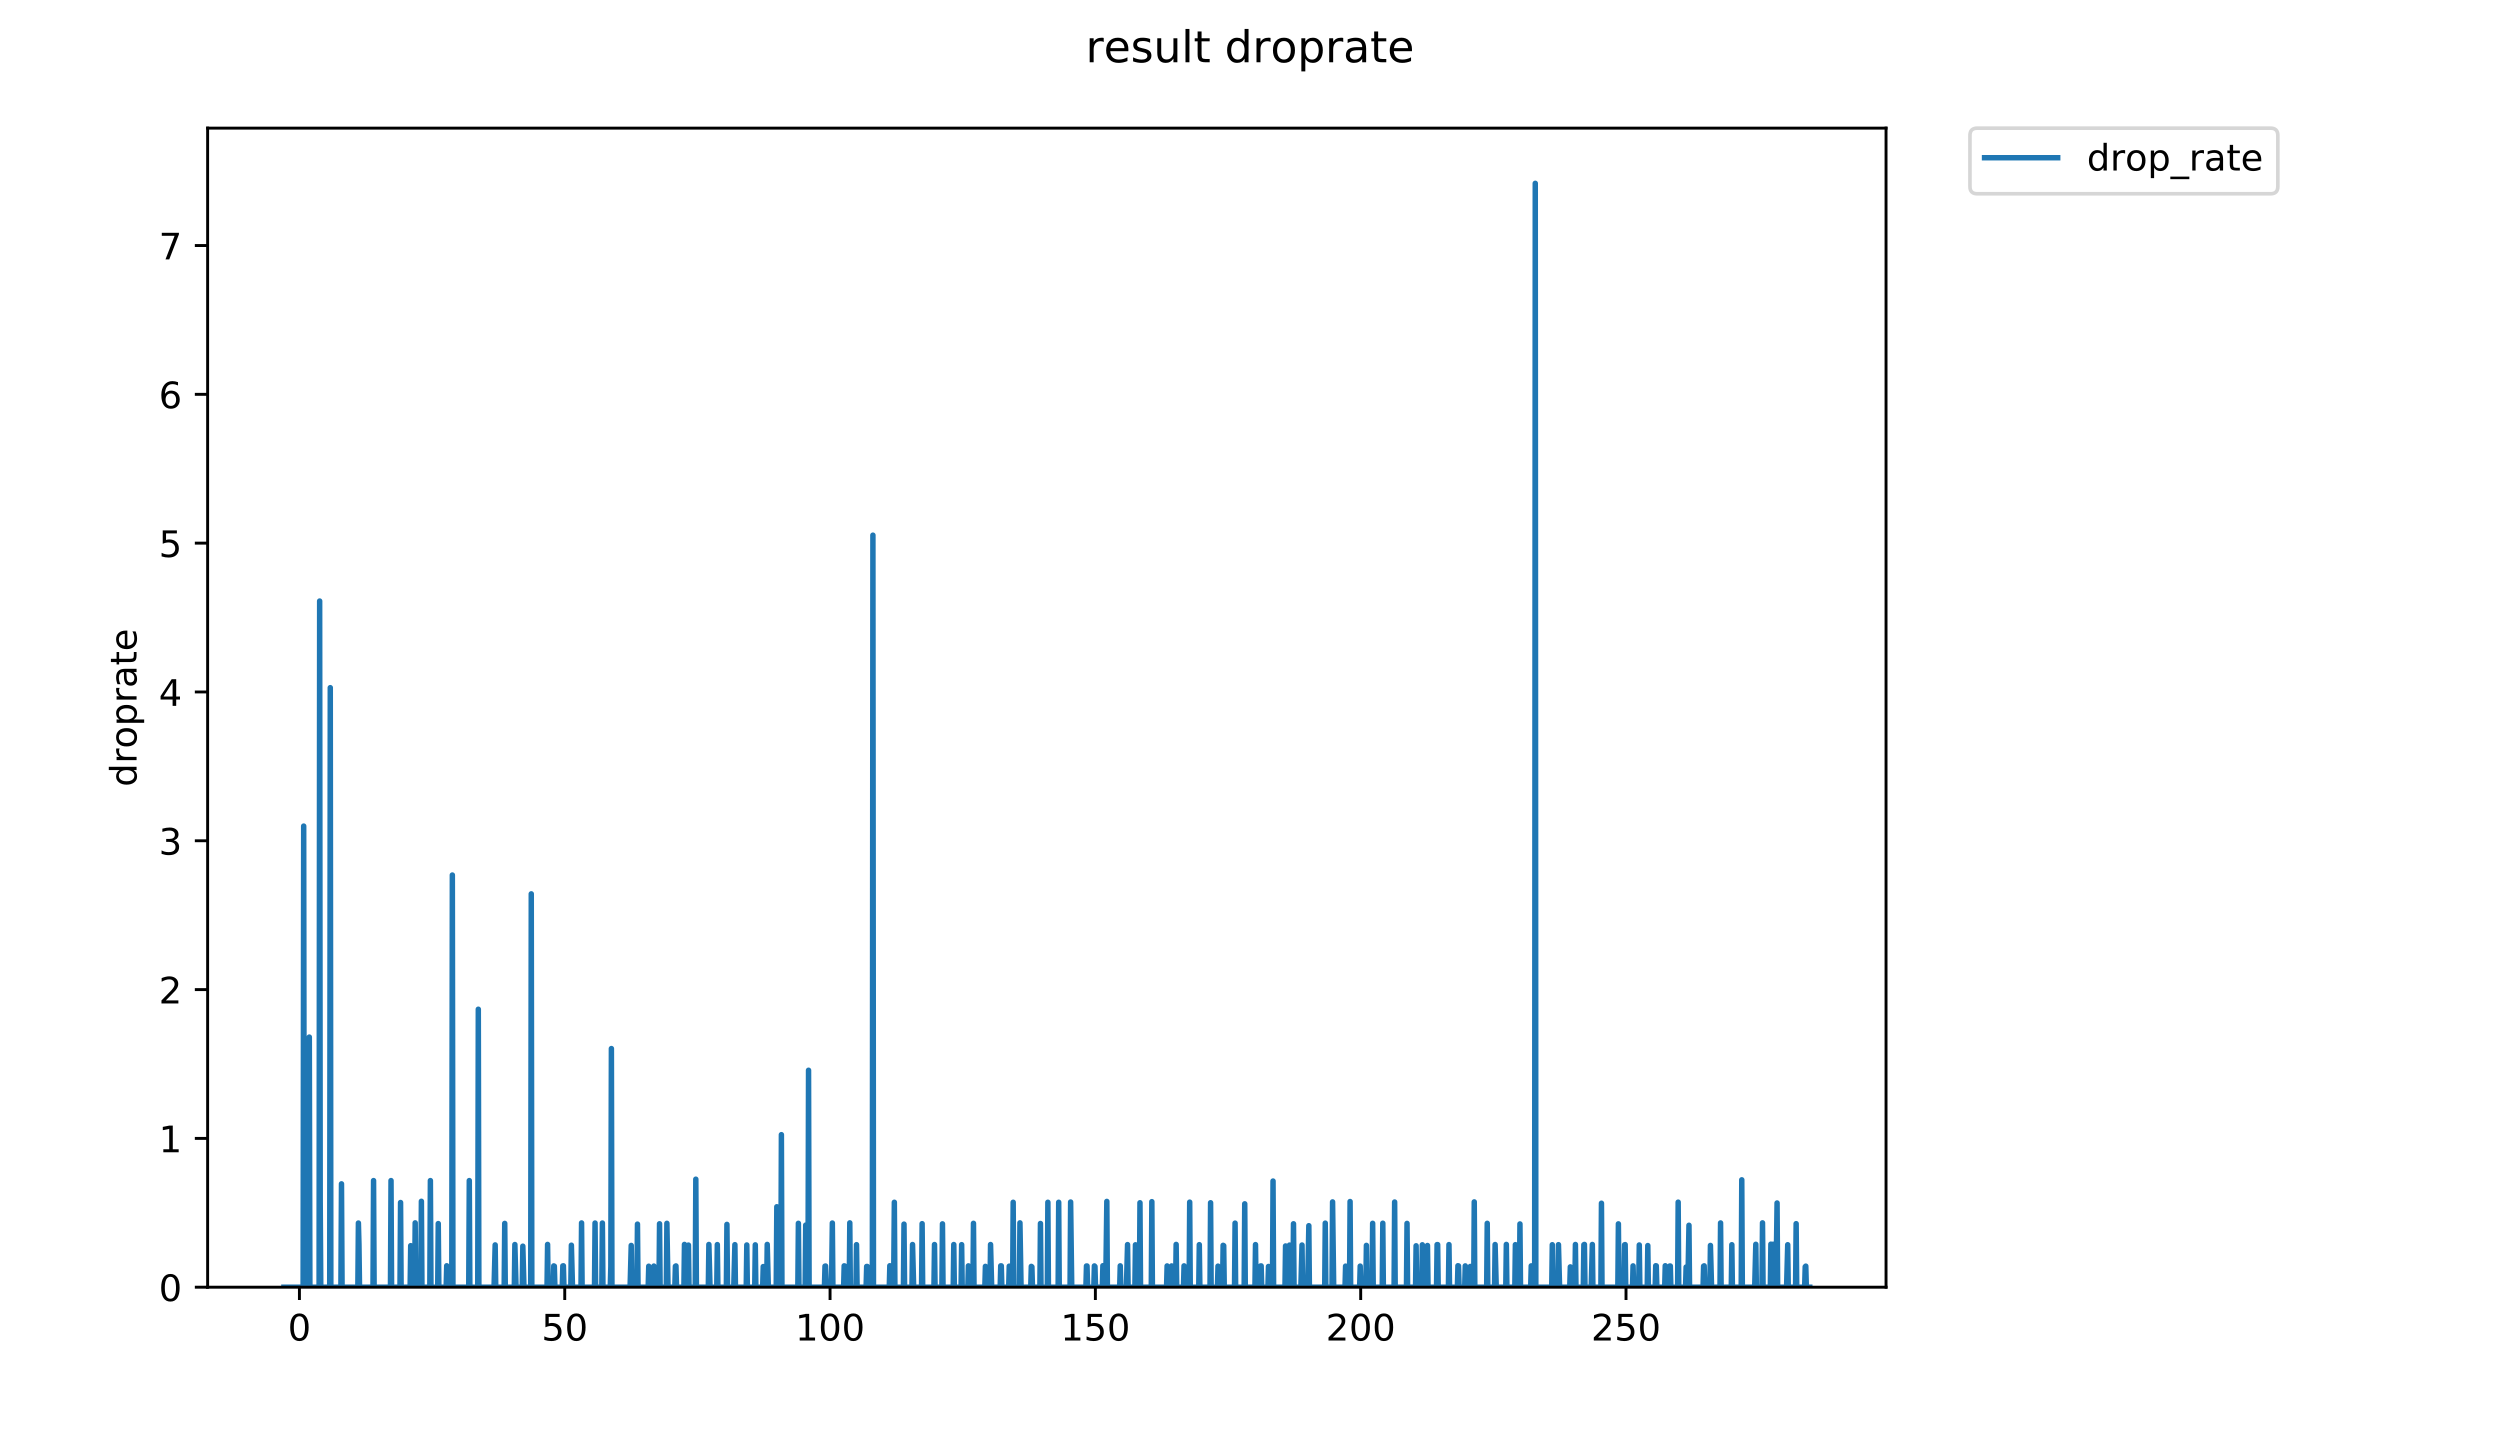 <?xml version="1.0" encoding="utf-8" standalone="no"?>
<!DOCTYPE svg PUBLIC "-//W3C//DTD SVG 1.1//EN"
  "http://www.w3.org/Graphics/SVG/1.1/DTD/svg11.dtd">
<!-- Created with matplotlib (https://matplotlib.org/) -->
<svg height="396pt" version="1.1" viewBox="0 0 684 396" width="684pt" xmlns="http://www.w3.org/2000/svg" xmlns:xlink="http://www.w3.org/1999/xlink">
 <defs>
  <style type="text/css">
*{stroke-linecap:butt;stroke-linejoin:round;}
  </style>
 </defs>
 <g id="figure_1">
  <g id="patch_1">
   <path d="M 0 396 
L 684 396 
L 684 0 
L 0 0 
z
" style="fill:#ffffff;"/>
  </g>
  <g id="axes_1">
   <g id="patch_2">
    <path d="M 56.807 352.174 
L 516.019 352.174 
L 516.019 35.062 
L 56.807 35.062 
z
" style="fill:#ffffff;"/>
   </g>
   <g id="matplotlib.axis_1">
    <g id="xtick_1">
     <g id="line2d_1">
      <defs>
       <path d="M 0 0 
L 0 3.5 
" id="m23c1cacef6" style="stroke:#000000;stroke-width:0.8;"/>
      </defs>
      <g>
       <use style="stroke:#000000;stroke-width:0.8;" x="81.922" xlink:href="#m23c1cacef6" y="352.174"/>
      </g>
     </g>
     <g id="text_1">
      <!-- 0 -->
      <defs>
       <path d="M 31.781 66.406 
Q 24.172 66.406 20.328 58.906 
Q 16.5 51.422 16.5 36.375 
Q 16.5 21.391 20.328 13.891 
Q 24.172 6.391 31.781 6.391 
Q 39.453 6.391 43.281 13.891 
Q 47.125 21.391 47.125 36.375 
Q 47.125 51.422 43.281 58.906 
Q 39.453 66.406 31.781 66.406 
z
M 31.781 74.219 
Q 44.047 74.219 50.516 64.516 
Q 56.984 54.828 56.984 36.375 
Q 56.984 17.969 50.516 8.266 
Q 44.047 -1.422 31.781 -1.422 
Q 19.531 -1.422 13.062 8.266 
Q 6.594 17.969 6.594 36.375 
Q 6.594 54.828 13.062 64.516 
Q 19.531 74.219 31.781 74.219 
z
" id="DejaVuSans-48"/>
      </defs>
      <g transform="translate(78.74 366.773)scale(0.1 -0.1)">
       <use xlink:href="#DejaVuSans-48"/>
      </g>
     </g>
    </g>
    <g id="xtick_2">
     <g id="line2d_2">
      <g>
       <use style="stroke:#000000;stroke-width:0.8;" x="154.513" xlink:href="#m23c1cacef6" y="352.174"/>
      </g>
     </g>
     <g id="text_2">
      <!-- 50 -->
      <defs>
       <path d="M 10.797 72.906 
L 49.516 72.906 
L 49.516 64.594 
L 19.828 64.594 
L 19.828 46.734 
Q 21.969 47.469 24.109 47.828 
Q 26.266 48.188 28.422 48.188 
Q 40.625 48.188 47.75 41.5 
Q 54.891 34.812 54.891 23.391 
Q 54.891 11.625 47.562 5.094 
Q 40.234 -1.422 26.906 -1.422 
Q 22.312 -1.422 17.547 -0.641 
Q 12.797 0.141 7.719 1.703 
L 7.719 11.625 
Q 12.109 9.234 16.797 8.062 
Q 21.484 6.891 26.703 6.891 
Q 35.156 6.891 40.078 11.328 
Q 45.016 15.766 45.016 23.391 
Q 45.016 31 40.078 35.438 
Q 35.156 39.891 26.703 39.891 
Q 22.75 39.891 18.812 39.016 
Q 14.891 38.141 10.797 36.281 
z
" id="DejaVuSans-53"/>
      </defs>
      <g transform="translate(148.15 366.773)scale(0.1 -0.1)">
       <use xlink:href="#DejaVuSans-53"/>
       <use x="63.623" xlink:href="#DejaVuSans-48"/>
      </g>
     </g>
    </g>
    <g id="xtick_3">
     <g id="line2d_3">
      <g>
       <use style="stroke:#000000;stroke-width:0.8;" x="227.104" xlink:href="#m23c1cacef6" y="352.174"/>
      </g>
     </g>
     <g id="text_3">
      <!-- 100 -->
      <defs>
       <path d="M 12.406 8.297 
L 28.516 8.297 
L 28.516 63.922 
L 10.984 60.406 
L 10.984 69.391 
L 28.422 72.906 
L 38.281 72.906 
L 38.281 8.297 
L 54.391 8.297 
L 54.391 0 
L 12.406 0 
z
" id="DejaVuSans-49"/>
      </defs>
      <g transform="translate(217.56 366.773)scale(0.1 -0.1)">
       <use xlink:href="#DejaVuSans-49"/>
       <use x="63.623" xlink:href="#DejaVuSans-48"/>
       <use x="127.246" xlink:href="#DejaVuSans-48"/>
      </g>
     </g>
    </g>
    <g id="xtick_4">
     <g id="line2d_4">
      <g>
       <use style="stroke:#000000;stroke-width:0.8;" x="299.695" xlink:href="#m23c1cacef6" y="352.174"/>
      </g>
     </g>
     <g id="text_4">
      <!-- 150 -->
      <g transform="translate(290.151 366.773)scale(0.1 -0.1)">
       <use xlink:href="#DejaVuSans-49"/>
       <use x="63.623" xlink:href="#DejaVuSans-53"/>
       <use x="127.246" xlink:href="#DejaVuSans-48"/>
      </g>
     </g>
    </g>
    <g id="xtick_5">
     <g id="line2d_5">
      <g>
       <use style="stroke:#000000;stroke-width:0.8;" x="372.286" xlink:href="#m23c1cacef6" y="352.174"/>
      </g>
     </g>
     <g id="text_5">
      <!-- 200 -->
      <defs>
       <path d="M 19.188 8.297 
L 53.609 8.297 
L 53.609 0 
L 7.328 0 
L 7.328 8.297 
Q 12.938 14.109 22.625 23.891 
Q 32.328 33.688 34.812 36.531 
Q 39.547 41.844 41.422 45.531 
Q 43.312 49.219 43.312 52.781 
Q 43.312 58.594 39.234 62.25 
Q 35.156 65.922 28.609 65.922 
Q 23.969 65.922 18.812 64.312 
Q 13.672 62.703 7.812 59.422 
L 7.812 69.391 
Q 13.766 71.781 18.938 73 
Q 24.125 74.219 28.422 74.219 
Q 39.75 74.219 46.484 68.547 
Q 53.219 62.891 53.219 53.422 
Q 53.219 48.922 51.531 44.891 
Q 49.859 40.875 45.406 35.406 
Q 44.188 33.984 37.641 27.219 
Q 31.109 20.453 19.188 8.297 
z
" id="DejaVuSans-50"/>
      </defs>
      <g transform="translate(362.742 366.773)scale(0.1 -0.1)">
       <use xlink:href="#DejaVuSans-50"/>
       <use x="63.623" xlink:href="#DejaVuSans-48"/>
       <use x="127.246" xlink:href="#DejaVuSans-48"/>
      </g>
     </g>
    </g>
    <g id="xtick_6">
     <g id="line2d_6">
      <g>
       <use style="stroke:#000000;stroke-width:0.8;" x="444.877" xlink:href="#m23c1cacef6" y="352.174"/>
      </g>
     </g>
     <g id="text_6">
      <!-- 250 -->
      <g transform="translate(435.333 366.773)scale(0.1 -0.1)">
       <use xlink:href="#DejaVuSans-50"/>
       <use x="63.623" xlink:href="#DejaVuSans-53"/>
       <use x="127.246" xlink:href="#DejaVuSans-48"/>
      </g>
     </g>
    </g>
   </g>
   <g id="matplotlib.axis_2">
    <g id="ytick_1">
     <g id="line2d_7">
      <defs>
       <path d="M 0 0 
L -3.5 0 
" id="m10ba85104d" style="stroke:#000000;stroke-width:0.8;"/>
      </defs>
      <g>
       <use style="stroke:#000000;stroke-width:0.8;" x="56.807" xlink:href="#m10ba85104d" y="352.174"/>
      </g>
     </g>
     <g id="text_7">
      <!-- 0 -->
      <g transform="translate(43.445 355.973)scale(0.1 -0.1)">
       <use xlink:href="#DejaVuSans-48"/>
      </g>
     </g>
    </g>
    <g id="ytick_2">
     <g id="line2d_8">
      <g>
       <use style="stroke:#000000;stroke-width:0.8;" x="56.807" xlink:href="#m10ba85104d" y="311.461"/>
      </g>
     </g>
     <g id="text_8">
      <!-- 1 -->
      <g transform="translate(43.445 315.26)scale(0.1 -0.1)">
       <use xlink:href="#DejaVuSans-49"/>
      </g>
     </g>
    </g>
    <g id="ytick_3">
     <g id="line2d_9">
      <g>
       <use style="stroke:#000000;stroke-width:0.8;" x="56.807" xlink:href="#m10ba85104d" y="270.747"/>
      </g>
     </g>
     <g id="text_9">
      <!-- 2 -->
      <g transform="translate(43.445 274.547)scale(0.1 -0.1)">
       <use xlink:href="#DejaVuSans-50"/>
      </g>
     </g>
    </g>
    <g id="ytick_4">
     <g id="line2d_10">
      <g>
       <use style="stroke:#000000;stroke-width:0.8;" x="56.807" xlink:href="#m10ba85104d" y="230.034"/>
      </g>
     </g>
     <g id="text_10">
      <!-- 3 -->
      <defs>
       <path d="M 40.578 39.312 
Q 47.656 37.797 51.625 33 
Q 55.609 28.219 55.609 21.188 
Q 55.609 10.406 48.188 4.484 
Q 40.766 -1.422 27.094 -1.422 
Q 22.516 -1.422 17.656 -0.516 
Q 12.797 0.391 7.625 2.203 
L 7.625 11.719 
Q 11.719 9.328 16.594 8.109 
Q 21.484 6.891 26.812 6.891 
Q 36.078 6.891 40.938 10.547 
Q 45.797 14.203 45.797 21.188 
Q 45.797 27.641 41.281 31.266 
Q 36.766 34.906 28.719 34.906 
L 20.219 34.906 
L 20.219 43.016 
L 29.109 43.016 
Q 36.375 43.016 40.234 45.922 
Q 44.094 48.828 44.094 54.297 
Q 44.094 59.906 40.109 62.906 
Q 36.141 65.922 28.719 65.922 
Q 24.656 65.922 20.016 65.031 
Q 15.375 64.156 9.812 62.312 
L 9.812 71.094 
Q 15.438 72.656 20.344 73.438 
Q 25.25 74.219 29.594 74.219 
Q 40.828 74.219 47.359 69.109 
Q 53.906 64.016 53.906 55.328 
Q 53.906 49.266 50.438 45.094 
Q 46.969 40.922 40.578 39.312 
z
" id="DejaVuSans-51"/>
      </defs>
      <g transform="translate(43.445 233.833)scale(0.1 -0.1)">
       <use xlink:href="#DejaVuSans-51"/>
      </g>
     </g>
    </g>
    <g id="ytick_5">
     <g id="line2d_11">
      <g>
       <use style="stroke:#000000;stroke-width:0.8;" x="56.807" xlink:href="#m10ba85104d" y="189.32"/>
      </g>
     </g>
     <g id="text_11">
      <!-- 4 -->
      <defs>
       <path d="M 37.797 64.312 
L 12.891 25.391 
L 37.797 25.391 
z
M 35.203 72.906 
L 47.609 72.906 
L 47.609 25.391 
L 58.016 25.391 
L 58.016 17.188 
L 47.609 17.188 
L 47.609 0 
L 37.797 0 
L 37.797 17.188 
L 4.891 17.188 
L 4.891 26.703 
z
" id="DejaVuSans-52"/>
      </defs>
      <g transform="translate(43.445 193.12)scale(0.1 -0.1)">
       <use xlink:href="#DejaVuSans-52"/>
      </g>
     </g>
    </g>
    <g id="ytick_6">
     <g id="line2d_12">
      <g>
       <use style="stroke:#000000;stroke-width:0.8;" x="56.807" xlink:href="#m10ba85104d" y="148.607"/>
      </g>
     </g>
     <g id="text_12">
      <!-- 5 -->
      <g transform="translate(43.445 152.406)scale(0.1 -0.1)">
       <use xlink:href="#DejaVuSans-53"/>
      </g>
     </g>
    </g>
    <g id="ytick_7">
     <g id="line2d_13">
      <g>
       <use style="stroke:#000000;stroke-width:0.8;" x="56.807" xlink:href="#m10ba85104d" y="107.894"/>
      </g>
     </g>
     <g id="text_13">
      <!-- 6 -->
      <defs>
       <path d="M 33.016 40.375 
Q 26.375 40.375 22.484 35.828 
Q 18.609 31.297 18.609 23.391 
Q 18.609 15.531 22.484 10.953 
Q 26.375 6.391 33.016 6.391 
Q 39.656 6.391 43.531 10.953 
Q 47.406 15.531 47.406 23.391 
Q 47.406 31.297 43.531 35.828 
Q 39.656 40.375 33.016 40.375 
z
M 52.594 71.297 
L 52.594 62.312 
Q 48.875 64.062 45.094 64.984 
Q 41.312 65.922 37.594 65.922 
Q 27.828 65.922 22.672 59.328 
Q 17.531 52.734 16.797 39.406 
Q 19.672 43.656 24.016 45.922 
Q 28.375 48.188 33.594 48.188 
Q 44.578 48.188 50.953 41.516 
Q 57.328 34.859 57.328 23.391 
Q 57.328 12.156 50.688 5.359 
Q 44.047 -1.422 33.016 -1.422 
Q 20.359 -1.422 13.672 8.266 
Q 6.984 17.969 6.984 36.375 
Q 6.984 53.656 15.188 63.938 
Q 23.391 74.219 37.203 74.219 
Q 40.922 74.219 44.703 73.484 
Q 48.484 72.75 52.594 71.297 
z
" id="DejaVuSans-54"/>
      </defs>
      <g transform="translate(43.445 111.693)scale(0.1 -0.1)">
       <use xlink:href="#DejaVuSans-54"/>
      </g>
     </g>
    </g>
    <g id="ytick_8">
     <g id="line2d_14">
      <g>
       <use style="stroke:#000000;stroke-width:0.8;" x="56.807" xlink:href="#m10ba85104d" y="67.18"/>
      </g>
     </g>
     <g id="text_14">
      <!-- 7 -->
      <defs>
       <path d="M 8.203 72.906 
L 55.078 72.906 
L 55.078 68.703 
L 28.609 0 
L 18.312 0 
L 43.219 64.594 
L 8.203 64.594 
z
" id="DejaVuSans-55"/>
      </defs>
      <g transform="translate(43.445 70.979)scale(0.1 -0.1)">
       <use xlink:href="#DejaVuSans-55"/>
      </g>
     </g>
    </g>
    <g id="text_15">
     <!-- droprate -->
     <defs>
      <path d="M 45.406 46.391 
L 45.406 75.984 
L 54.391 75.984 
L 54.391 0 
L 45.406 0 
L 45.406 8.203 
Q 42.578 3.328 38.25 0.953 
Q 33.938 -1.422 27.875 -1.422 
Q 17.969 -1.422 11.734 6.484 
Q 5.516 14.406 5.516 27.297 
Q 5.516 40.188 11.734 48.094 
Q 17.969 56 27.875 56 
Q 33.938 56 38.25 53.625 
Q 42.578 51.266 45.406 46.391 
z
M 14.797 27.297 
Q 14.797 17.391 18.875 11.75 
Q 22.953 6.109 30.078 6.109 
Q 37.203 6.109 41.297 11.75 
Q 45.406 17.391 45.406 27.297 
Q 45.406 37.203 41.297 42.844 
Q 37.203 48.484 30.078 48.484 
Q 22.953 48.484 18.875 42.844 
Q 14.797 37.203 14.797 27.297 
z
" id="DejaVuSans-100"/>
      <path d="M 41.109 46.297 
Q 39.594 47.172 37.812 47.578 
Q 36.031 48 33.891 48 
Q 26.266 48 22.188 43.047 
Q 18.109 38.094 18.109 28.812 
L 18.109 0 
L 9.078 0 
L 9.078 54.688 
L 18.109 54.688 
L 18.109 46.188 
Q 20.953 51.172 25.484 53.578 
Q 30.031 56 36.531 56 
Q 37.453 56 38.578 55.875 
Q 39.703 55.766 41.062 55.516 
z
" id="DejaVuSans-114"/>
      <path d="M 30.609 48.391 
Q 23.391 48.391 19.188 42.75 
Q 14.984 37.109 14.984 27.297 
Q 14.984 17.484 19.156 11.844 
Q 23.344 6.203 30.609 6.203 
Q 37.797 6.203 41.984 11.859 
Q 46.188 17.531 46.188 27.297 
Q 46.188 37.016 41.984 42.703 
Q 37.797 48.391 30.609 48.391 
z
M 30.609 56 
Q 42.328 56 49.016 48.375 
Q 55.719 40.766 55.719 27.297 
Q 55.719 13.875 49.016 6.219 
Q 42.328 -1.422 30.609 -1.422 
Q 18.844 -1.422 12.172 6.219 
Q 5.516 13.875 5.516 27.297 
Q 5.516 40.766 12.172 48.375 
Q 18.844 56 30.609 56 
z
" id="DejaVuSans-111"/>
      <path d="M 18.109 8.203 
L 18.109 -20.797 
L 9.078 -20.797 
L 9.078 54.688 
L 18.109 54.688 
L 18.109 46.391 
Q 20.953 51.266 25.266 53.625 
Q 29.594 56 35.594 56 
Q 45.562 56 51.781 48.094 
Q 58.016 40.188 58.016 27.297 
Q 58.016 14.406 51.781 6.484 
Q 45.562 -1.422 35.594 -1.422 
Q 29.594 -1.422 25.266 0.953 
Q 20.953 3.328 18.109 8.203 
z
M 48.688 27.297 
Q 48.688 37.203 44.609 42.844 
Q 40.531 48.484 33.406 48.484 
Q 26.266 48.484 22.188 42.844 
Q 18.109 37.203 18.109 27.297 
Q 18.109 17.391 22.188 11.75 
Q 26.266 6.109 33.406 6.109 
Q 40.531 6.109 44.609 11.75 
Q 48.688 17.391 48.688 27.297 
z
" id="DejaVuSans-112"/>
      <path d="M 34.281 27.484 
Q 23.391 27.484 19.188 25 
Q 14.984 22.516 14.984 16.5 
Q 14.984 11.719 18.141 8.906 
Q 21.297 6.109 26.703 6.109 
Q 34.188 6.109 38.703 11.406 
Q 43.219 16.703 43.219 25.484 
L 43.219 27.484 
z
M 52.203 31.203 
L 52.203 0 
L 43.219 0 
L 43.219 8.297 
Q 40.141 3.328 35.547 0.953 
Q 30.953 -1.422 24.312 -1.422 
Q 15.922 -1.422 10.953 3.297 
Q 6 8.016 6 15.922 
Q 6 25.141 12.172 29.828 
Q 18.359 34.516 30.609 34.516 
L 43.219 34.516 
L 43.219 35.406 
Q 43.219 41.609 39.141 45 
Q 35.062 48.391 27.688 48.391 
Q 23 48.391 18.547 47.266 
Q 14.109 46.141 10.016 43.891 
L 10.016 52.203 
Q 14.938 54.109 19.578 55.047 
Q 24.219 56 28.609 56 
Q 40.484 56 46.344 49.844 
Q 52.203 43.703 52.203 31.203 
z
" id="DejaVuSans-97"/>
      <path d="M 18.312 70.219 
L 18.312 54.688 
L 36.812 54.688 
L 36.812 47.703 
L 18.312 47.703 
L 18.312 18.016 
Q 18.312 11.328 20.141 9.422 
Q 21.969 7.516 27.594 7.516 
L 36.812 7.516 
L 36.812 0 
L 27.594 0 
Q 17.188 0 13.234 3.875 
Q 9.281 7.766 9.281 18.016 
L 9.281 47.703 
L 2.688 47.703 
L 2.688 54.688 
L 9.281 54.688 
L 9.281 70.219 
z
" id="DejaVuSans-116"/>
      <path d="M 56.203 29.594 
L 56.203 25.203 
L 14.891 25.203 
Q 15.484 15.922 20.484 11.062 
Q 25.484 6.203 34.422 6.203 
Q 39.594 6.203 44.453 7.469 
Q 49.312 8.734 54.109 11.281 
L 54.109 2.781 
Q 49.266 0.734 44.188 -0.344 
Q 39.109 -1.422 33.891 -1.422 
Q 20.797 -1.422 13.156 6.188 
Q 5.516 13.812 5.516 26.812 
Q 5.516 40.234 12.766 48.109 
Q 20.016 56 32.328 56 
Q 43.359 56 49.781 48.891 
Q 56.203 41.797 56.203 29.594 
z
M 47.219 32.234 
Q 47.125 39.594 43.094 43.984 
Q 39.062 48.391 32.422 48.391 
Q 24.906 48.391 20.391 44.141 
Q 15.875 39.891 15.188 32.172 
z
" id="DejaVuSans-101"/>
     </defs>
     <g transform="translate(37.365 215.236)rotate(-90)scale(0.1 -0.1)">
      <use xlink:href="#DejaVuSans-100"/>
      <use x="63.477" xlink:href="#DejaVuSans-114"/>
      <use x="104.559" xlink:href="#DejaVuSans-111"/>
      <use x="165.74" xlink:href="#DejaVuSans-112"/>
      <use x="229.217" xlink:href="#DejaVuSans-114"/>
      <use x="270.33" xlink:href="#DejaVuSans-97"/>
      <use x="331.609" xlink:href="#DejaVuSans-116"/>
      <use x="370.818" xlink:href="#DejaVuSans-101"/>
     </g>
    </g>
   </g>
   <g id="line2d_15">
    <path clip-path="url(#p4b97c930f2)" d="M 77.68 352.174 
L 82.933 352.174 
L 83.089 226.02 
L 83.244 352.174 
L 84.471 352.174 
L 84.628 283.748 
L 84.784 352.174 
L 87.305 352.174 
L 87.458 164.447 
L 87.61 328.708 
L 87.763 352.174 
L 90.212 352.174 
L 90.364 188.149 
L 90.517 352.174 
L 93.272 352.174 
L 93.431 323.901 
L 93.59 352.174 
L 97.906 352.174 
L 98.059 334.625 
L 98.212 340.458 
L 98.365 352.174 
L 102.052 352.174 
L 102.205 323.01 
L 102.358 352.174 
L 106.829 352.174 
L 106.983 323.01 
L 107.136 352.174 
L 109.439 352.174 
L 109.593 329.009 
L 109.746 352.174 
L 112.21 352.174 
L 112.368 340.818 
L 112.522 352.174 
L 113.441 352.174 
L 113.594 334.575 
L 113.747 352.174 
L 115.135 352.174 
L 115.291 328.674 
L 115.446 352.174 
L 117.599 352.174 
L 117.753 323.01 
L 117.911 352.174 
L 119.756 352.174 
L 119.91 334.775 
L 120.064 352.174 
L 122.068 352.174 
L 122.221 346.316 
L 122.374 352.174 
L 123.607 352.174 
L 123.761 239.411 
L 123.923 352.174 
L 128.244 352.174 
L 128.397 323.01 
L 128.551 352.174 
L 130.708 352.174 
L 130.864 276.129 
L 131.018 352.174 
L 135.172 352.174 
L 135.479 340.608 
L 135.632 352.174 
L 137.941 352.174 
L 138.095 334.726 
L 138.248 352.174 
L 140.715 352.174 
L 140.868 340.508 
L 141.186 352.174 
L 142.887 352.174 
L 143.046 340.958 
L 143.355 352.174 
L 145.201 352.174 
L 145.354 244.562 
L 145.507 352.174 
L 149.665 352.174 
L 149.818 340.475 
L 149.973 352.174 
L 151.358 352.174 
L 151.511 346.35 
L 151.667 346.424 
L 151.822 352.174 
L 153.837 352.174 
L 153.989 346.35 
L 154.142 346.325 
L 154.296 352.174 
L 156.173 352.174 
L 156.329 340.689 
L 156.636 352.174 
L 158.961 352.174 
L 159.114 334.6 
L 159.267 352.174 
L 162.653 352.174 
L 162.806 334.625 
L 162.96 352.174 
L 164.658 352.174 
L 164.811 334.625 
L 164.964 352.174 
L 166.966 352.174 
L 167.123 346.456 
L 167.276 286.89 
L 167.429 352.174 
L 172.39 352.174 
L 172.703 340.754 
L 172.86 352.174 
L 174.255 352.174 
L 174.411 334.923 
L 174.568 352.174 
L 177.339 352.174 
L 177.495 346.44 
L 177.65 352.174 
L 178.748 352.174 
L 178.902 346.399 
L 179.057 352.174 
L 180.294 352.174 
L 180.449 334.825 
L 180.606 352.174 
L 182.307 352.174 
L 182.461 334.701 
L 182.77 352.174 
L 184.632 352.174 
L 184.788 346.456 
L 184.942 346.358 
L 185.095 352.174 
L 187.116 352.174 
L 187.269 340.475 
L 187.424 352.174 
L 188.201 352.174 
L 188.356 340.657 
L 188.509 352.174 
L 190.218 352.174 
L 190.373 322.629 
L 190.53 352.174 
L 193.794 352.174 
L 193.948 340.492 
L 194.26 352.174 
L 196.104 352.174 
L 196.258 340.525 
L 196.413 352.174 
L 198.73 352.174 
L 198.886 334.996 
L 199.047 352.174 
L 200.757 352.174 
L 201.066 340.542 
L 201.22 352.174 
L 204.168 352.174 
L 204.323 340.624 
L 204.478 352.174 
L 206.492 352.174 
L 206.647 340.591 
L 206.801 352.174 
L 208.662 352.174 
L 208.821 346.535 
L 208.984 352.174 
L 209.76 352.174 
L 209.913 340.475 
L 210.222 352.174 
L 212.374 352.174 
L 212.537 330.167 
L 212.7 352.174 
L 213.634 352.174 
L 213.788 310.447 
L 213.94 352.174 
L 218.286 352.174 
L 218.439 334.701 
L 218.593 352.174 
L 220.286 352.174 
L 220.444 335.187 
L 220.597 352.174 
L 221.063 352.174 
L 221.217 292.825 
L 221.371 352.174 
L 225.563 352.174 
L 225.717 346.424 
L 225.872 346.383 
L 226.027 352.174 
L 227.422 352.174 
L 227.575 346.316 
L 227.728 334.625 
L 227.883 352.174 
L 230.814 352.174 
L 230.967 346.333 
L 231.121 346.383 
L 231.279 352.174 
L 232.35 352.174 
L 232.502 334.575 
L 232.655 352.174 
L 234.189 352.174 
L 234.342 340.542 
L 234.496 352.174 
L 236.962 352.174 
L 237.12 346.504 
L 237.278 346.504 
L 237.432 352.174 
L 238.674 352.174 
L 238.827 146.425 
L 238.981 352.174 
L 243.303 352.174 
L 243.455 346.308 
L 243.608 352.174 
L 244.381 352.174 
L 244.539 346.504 
L 244.692 328.943 
L 244.845 352.174 
L 247.178 352.174 
L 247.334 334.923 
L 247.491 352.174 
L 249.516 352.174 
L 249.67 340.508 
L 249.98 352.174 
L 252.137 352.174 
L 252.292 334.8 
L 252.445 352.174 
L 255.526 352.174 
L 255.68 340.508 
L 255.834 352.174 
L 257.703 352.174 
L 257.858 334.849 
L 258.012 352.174 
L 260.802 352.174 
L 260.955 340.508 
L 261.109 352.174 
L 262.953 352.174 
L 263.106 340.542 
L 263.259 352.174 
L 264.802 352.174 
L 264.955 346.341 
L 265.109 352.174 
L 266.188 352.174 
L 266.341 334.701 
L 266.495 352.174 
L 269.449 352.174 
L 269.606 346.48 
L 269.76 352.174 
L 270.861 352.174 
L 271.014 340.508 
L 271.324 352.174 
L 273.648 352.174 
L 273.8 346.333 
L 273.954 346.341 
L 274.108 352.174 
L 275.973 352.174 
L 276.129 346.424 
L 276.283 352.174 
L 277.051 352.174 
L 277.205 328.943 
L 277.36 352.174 
L 278.903 352.174 
L 279.056 334.575 
L 279.364 352.174 
L 282.009 352.174 
L 282.166 346.48 
L 282.327 346.605 
L 282.486 352.174 
L 284.515 352.174 
L 284.668 334.75 
L 284.821 352.174 
L 286.543 352.174 
L 286.697 328.943 
L 286.853 352.174 
L 289.505 352.174 
L 289.659 328.943 
L 289.812 352.174 
L 292.768 352.174 
L 292.922 328.876 
L 293.229 352.174 
L 297.103 352.174 
L 297.257 346.375 
L 297.411 346.375 
L 297.567 352.174 
L 299.27 352.174 
L 299.424 346.358 
L 299.582 346.52 
L 299.736 352.174 
L 301.597 352.174 
L 301.749 346.299 
L 301.902 352.174 
L 302.521 352.174 
L 302.826 328.708 
L 302.979 352.174 
L 306.345 352.174 
L 306.498 346.333 
L 306.65 352.174 
L 308.189 352.174 
L 308.497 340.525 
L 308.65 352.174 
L 310.506 352.174 
L 310.66 340.575 
L 310.813 352.174 
L 311.739 352.174 
L 311.894 329.074 
L 312.049 352.174 
L 314.991 352.174 
L 315.144 328.776 
L 315.297 352.174 
L 319.169 352.174 
L 319.322 346.358 
L 319.476 352.174 
L 320.404 352.174 
L 320.558 346.358 
L 320.712 352.174 
L 321.64 352.174 
L 321.793 340.475 
L 321.946 352.174 
L 323.801 352.174 
L 323.954 346.341 
L 324.108 352.174 
L 325.346 352.174 
L 325.5 328.909 
L 325.657 352.174 
L 327.976 352.174 
L 328.13 340.542 
L 328.284 352.174 
L 331.06 352.174 
L 331.215 329.074 
L 331.371 352.174 
L 333.09 352.174 
L 333.246 346.416 
L 333.402 352.174 
L 334.491 352.174 
L 334.647 340.722 
L 334.805 340.818 
L 334.959 352.174 
L 337.763 352.174 
L 337.916 334.65 
L 338.071 352.174 
L 340.402 352.174 
L 340.559 329.366 
L 340.712 352.174 
L 343.35 352.174 
L 343.504 340.525 
L 343.657 352.174 
L 344.743 352.174 
L 344.898 346.366 
L 345.051 346.35 
L 345.204 352.174 
L 346.9 352.174 
L 347.058 346.504 
L 347.215 352.174 
L 348.147 352.174 
L 348.302 323.135 
L 348.458 352.174 
L 351.567 352.174 
L 351.725 340.896 
L 351.881 352.174 
L 352.655 352.174 
L 352.811 340.657 
L 352.966 352.174 
L 353.744 352.174 
L 353.899 334.825 
L 354.054 352.174 
L 355.92 352.174 
L 356.23 340.641 
L 356.384 352.174 
L 357.781 352.174 
L 358.097 335.35 
L 358.25 352.174 
L 362.439 352.174 
L 362.592 334.65 
L 362.746 352.174 
L 364.437 352.174 
L 364.591 328.843 
L 364.9 352.174 
L 367.995 352.174 
L 368.15 346.416 
L 368.304 352.174 
L 369.229 352.174 
L 369.382 328.742 
L 369.537 352.174 
L 371.996 352.174 
L 372.152 346.407 
L 372.307 352.174 
L 373.69 352.174 
L 373.847 340.738 
L 374.002 352.174 
L 375.404 352.174 
L 375.557 334.701 
L 375.718 352.174 
L 378.18 352.174 
L 378.334 334.676 
L 378.487 352.174 
L 381.42 352.174 
L 381.573 328.876 
L 381.727 352.174 
L 384.808 352.174 
L 384.962 334.726 
L 385.115 352.174 
L 387.289 352.174 
L 387.446 340.849 
L 387.602 352.174 
L 388.997 352.174 
L 389.152 340.575 
L 389.305 352.174 
L 390.4 352.174 
L 390.557 340.77 
L 390.712 352.174 
L 393.035 352.174 
L 393.188 340.525 
L 393.342 340.525 
L 393.495 352.174 
L 396.285 352.174 
L 396.439 340.525 
L 396.592 352.174 
L 398.739 352.174 
L 398.891 346.308 
L 399.045 346.35 
L 399.199 352.174 
L 400.742 352.174 
L 400.896 346.35 
L 401.049 352.174 
L 402.123 352.174 
L 402.282 346.504 
L 402.435 352.174 
L 403.203 352.174 
L 403.356 328.843 
L 403.51 352.174 
L 406.752 352.174 
L 406.906 334.701 
L 407.059 352.174 
L 408.909 352.174 
L 409.063 340.508 
L 409.371 352.174 
L 411.979 352.174 
L 412.132 340.475 
L 412.285 352.174 
L 414.454 352.174 
L 414.608 340.542 
L 414.767 352.174 
L 415.702 352.174 
L 415.857 334.874 
L 416.012 352.174 
L 418.795 352.174 
L 418.948 346.341 
L 419.101 352.174 
L 419.882 352.174 
L 420.049 50.163 
L 420.202 352.174 
L 424.552 352.174 
L 424.706 340.558 
L 424.86 352.174 
L 426.242 352.174 
L 426.396 340.542 
L 426.703 352.174 
L 429.48 352.174 
L 429.642 346.62 
L 429.795 352.174 
L 430.879 352.174 
L 431.031 340.492 
L 431.185 352.174 
L 433.192 352.174 
L 433.346 340.558 
L 433.499 340.475 
L 433.652 352.174 
L 435.358 352.174 
L 435.664 340.492 
L 435.817 352.174 
L 438.003 352.174 
L 438.158 329.205 
L 438.312 352.174 
L 442.638 352.174 
L 442.793 334.849 
L 442.947 352.174 
L 444.336 352.174 
L 444.491 340.575 
L 444.644 340.525 
L 444.799 352.174 
L 446.653 352.174 
L 446.806 346.35 
L 446.961 352.174 
L 448.352 352.174 
L 448.507 340.624 
L 448.661 352.174 
L 450.683 352.174 
L 450.84 340.786 
L 450.997 352.174 
L 452.851 352.174 
L 453.004 346.308 
L 453.157 346.333 
L 453.311 352.174 
L 455.458 352.174 
L 455.611 346.308 
L 455.765 352.174 
L 456.688 352.174 
L 456.842 346.383 
L 456.997 346.383 
L 457.151 352.174 
L 458.994 352.174 
L 459.148 328.909 
L 459.302 352.174 
L 461.159 352.174 
L 461.322 346.665 
L 461.477 352.174 
L 461.786 352.174 
L 462.103 335.234 
L 462.258 352.174 
L 465.952 352.174 
L 466.108 346.416 
L 466.261 346.333 
L 466.417 352.174 
L 467.819 352.174 
L 467.975 340.754 
L 468.284 352.174 
L 470.593 352.174 
L 470.746 334.6 
L 470.9 352.174 
L 473.678 352.174 
L 473.831 340.558 
L 473.985 352.174 
L 476.395 352.174 
L 476.548 322.799 
L 476.701 352.174 
L 480.082 352.174 
L 480.387 340.441 
L 480.539 352.174 
L 482.069 352.174 
L 482.221 334.575 
L 482.374 352.174 
L 484.362 352.174 
L 484.514 340.407 
L 484.666 352.174 
L 484.971 352.174 
L 485.123 340.424 
L 485.276 352.174 
L 485.894 352.174 
L 486.206 329.14 
L 486.361 352.174 
L 488.808 352.174 
L 489.118 340.558 
L 489.27 352.174 
L 491.269 352.174 
L 491.424 334.8 
L 491.578 352.174 
L 493.747 352.174 
L 493.907 346.574 
L 494.062 346.416 
L 494.217 352.174 
L 495.146 352.174 
L 495.146 352.174 
" style="fill:none;stroke:#1f77b4;stroke-linecap:square;stroke-width:1.5;"/>
   </g>
   <g id="patch_3">
    <path d="M 56.807 352.174 
L 56.807 35.062 
" style="fill:none;stroke:#000000;stroke-linecap:square;stroke-linejoin:miter;stroke-width:0.8;"/>
   </g>
   <g id="patch_4">
    <path d="M 516.019 352.174 
L 516.019 35.062 
" style="fill:none;stroke:#000000;stroke-linecap:square;stroke-linejoin:miter;stroke-width:0.8;"/>
   </g>
   <g id="patch_5">
    <path d="M 56.807 352.174 
L 516.019 352.174 
" style="fill:none;stroke:#000000;stroke-linecap:square;stroke-linejoin:miter;stroke-width:0.8;"/>
   </g>
   <g id="patch_6">
    <path d="M 56.807 35.062 
L 516.019 35.062 
" style="fill:none;stroke:#000000;stroke-linecap:square;stroke-linejoin:miter;stroke-width:0.8;"/>
   </g>
   <g id="legend_1">
    <g id="patch_7">
     <path d="M 540.98 53.019 
L 621.216 53.019 
Q 623.216 53.019 623.216 51.019 
L 623.216 37.062 
Q 623.216 35.062 621.216 35.062 
L 540.98 35.062 
Q 538.98 35.062 538.98 37.062 
L 538.98 51.019 
Q 538.98 53.019 540.98 53.019 
z
" style="fill:#ffffff;opacity:0.8;stroke:#cccccc;stroke-linejoin:miter;"/>
    </g>
    <g id="line2d_16">
     <path d="M 542.98 43.161 
L 562.98 43.161 
" style="fill:none;stroke:#1f77b4;stroke-linecap:square;stroke-width:1.5;"/>
    </g>
    <g id="line2d_17"/>
    <g id="text_16">
     <!-- drop_rate -->
     <defs>
      <path d="M 50.984 -16.609 
L 50.984 -23.578 
L -0.984 -23.578 
L -0.984 -16.609 
z
" id="DejaVuSans-95"/>
     </defs>
     <g transform="translate(570.98 46.661)scale(0.1 -0.1)">
      <use xlink:href="#DejaVuSans-100"/>
      <use x="63.477" xlink:href="#DejaVuSans-114"/>
      <use x="104.559" xlink:href="#DejaVuSans-111"/>
      <use x="165.74" xlink:href="#DejaVuSans-112"/>
      <use x="229.217" xlink:href="#DejaVuSans-95"/>
      <use x="279.217" xlink:href="#DejaVuSans-114"/>
      <use x="320.33" xlink:href="#DejaVuSans-97"/>
      <use x="381.609" xlink:href="#DejaVuSans-116"/>
      <use x="420.818" xlink:href="#DejaVuSans-101"/>
     </g>
    </g>
   </g>
  </g>
  <g id="text_17">
   <!-- result droprate -->
   <defs>
    <path d="M 44.281 53.078 
L 44.281 44.578 
Q 40.484 46.531 36.375 47.5 
Q 32.281 48.484 27.875 48.484 
Q 21.188 48.484 17.844 46.438 
Q 14.5 44.391 14.5 40.281 
Q 14.5 37.156 16.891 35.375 
Q 19.281 33.594 26.516 31.984 
L 29.594 31.297 
Q 39.156 29.25 43.188 25.516 
Q 47.219 21.781 47.219 15.094 
Q 47.219 7.469 41.188 3.016 
Q 35.156 -1.422 24.609 -1.422 
Q 20.219 -1.422 15.453 -0.562 
Q 10.688 0.297 5.422 2 
L 5.422 11.281 
Q 10.406 8.688 15.234 7.391 
Q 20.062 6.109 24.812 6.109 
Q 31.156 6.109 34.562 8.281 
Q 37.984 10.453 37.984 14.406 
Q 37.984 18.062 35.516 20.016 
Q 33.062 21.969 24.703 23.781 
L 21.578 24.516 
Q 13.234 26.266 9.516 29.906 
Q 5.812 33.547 5.812 39.891 
Q 5.812 47.609 11.281 51.797 
Q 16.75 56 26.812 56 
Q 31.781 56 36.172 55.266 
Q 40.578 54.547 44.281 53.078 
z
" id="DejaVuSans-115"/>
    <path d="M 8.5 21.578 
L 8.5 54.688 
L 17.484 54.688 
L 17.484 21.922 
Q 17.484 14.156 20.5 10.266 
Q 23.531 6.391 29.594 6.391 
Q 36.859 6.391 41.078 11.031 
Q 45.312 15.672 45.312 23.688 
L 45.312 54.688 
L 54.297 54.688 
L 54.297 0 
L 45.312 0 
L 45.312 8.406 
Q 42.047 3.422 37.719 1 
Q 33.406 -1.422 27.688 -1.422 
Q 18.266 -1.422 13.375 4.438 
Q 8.5 10.297 8.5 21.578 
z
M 31.109 56 
z
" id="DejaVuSans-117"/>
    <path d="M 9.422 75.984 
L 18.406 75.984 
L 18.406 0 
L 9.422 0 
z
" id="DejaVuSans-108"/>
    <path id="DejaVuSans-32"/>
   </defs>
   <g transform="translate(297.048 17.038)scale(0.12 -0.12)">
    <use xlink:href="#DejaVuSans-114"/>
    <use x="41.082" xlink:href="#DejaVuSans-101"/>
    <use x="102.605" xlink:href="#DejaVuSans-115"/>
    <use x="154.705" xlink:href="#DejaVuSans-117"/>
    <use x="218.084" xlink:href="#DejaVuSans-108"/>
    <use x="245.867" xlink:href="#DejaVuSans-116"/>
    <use x="285.076" xlink:href="#DejaVuSans-32"/>
    <use x="316.863" xlink:href="#DejaVuSans-100"/>
    <use x="380.34" xlink:href="#DejaVuSans-114"/>
    <use x="421.422" xlink:href="#DejaVuSans-111"/>
    <use x="482.604" xlink:href="#DejaVuSans-112"/>
    <use x="546.08" xlink:href="#DejaVuSans-114"/>
    <use x="587.193" xlink:href="#DejaVuSans-97"/>
    <use x="648.473" xlink:href="#DejaVuSans-116"/>
    <use x="687.682" xlink:href="#DejaVuSans-101"/>
   </g>
  </g>
 </g>
 <defs>
  <clipPath id="p4b97c930f2">
   <rect height="317.112" width="459.212" x="56.807" y="35.062"/>
  </clipPath>
 </defs>
</svg>
